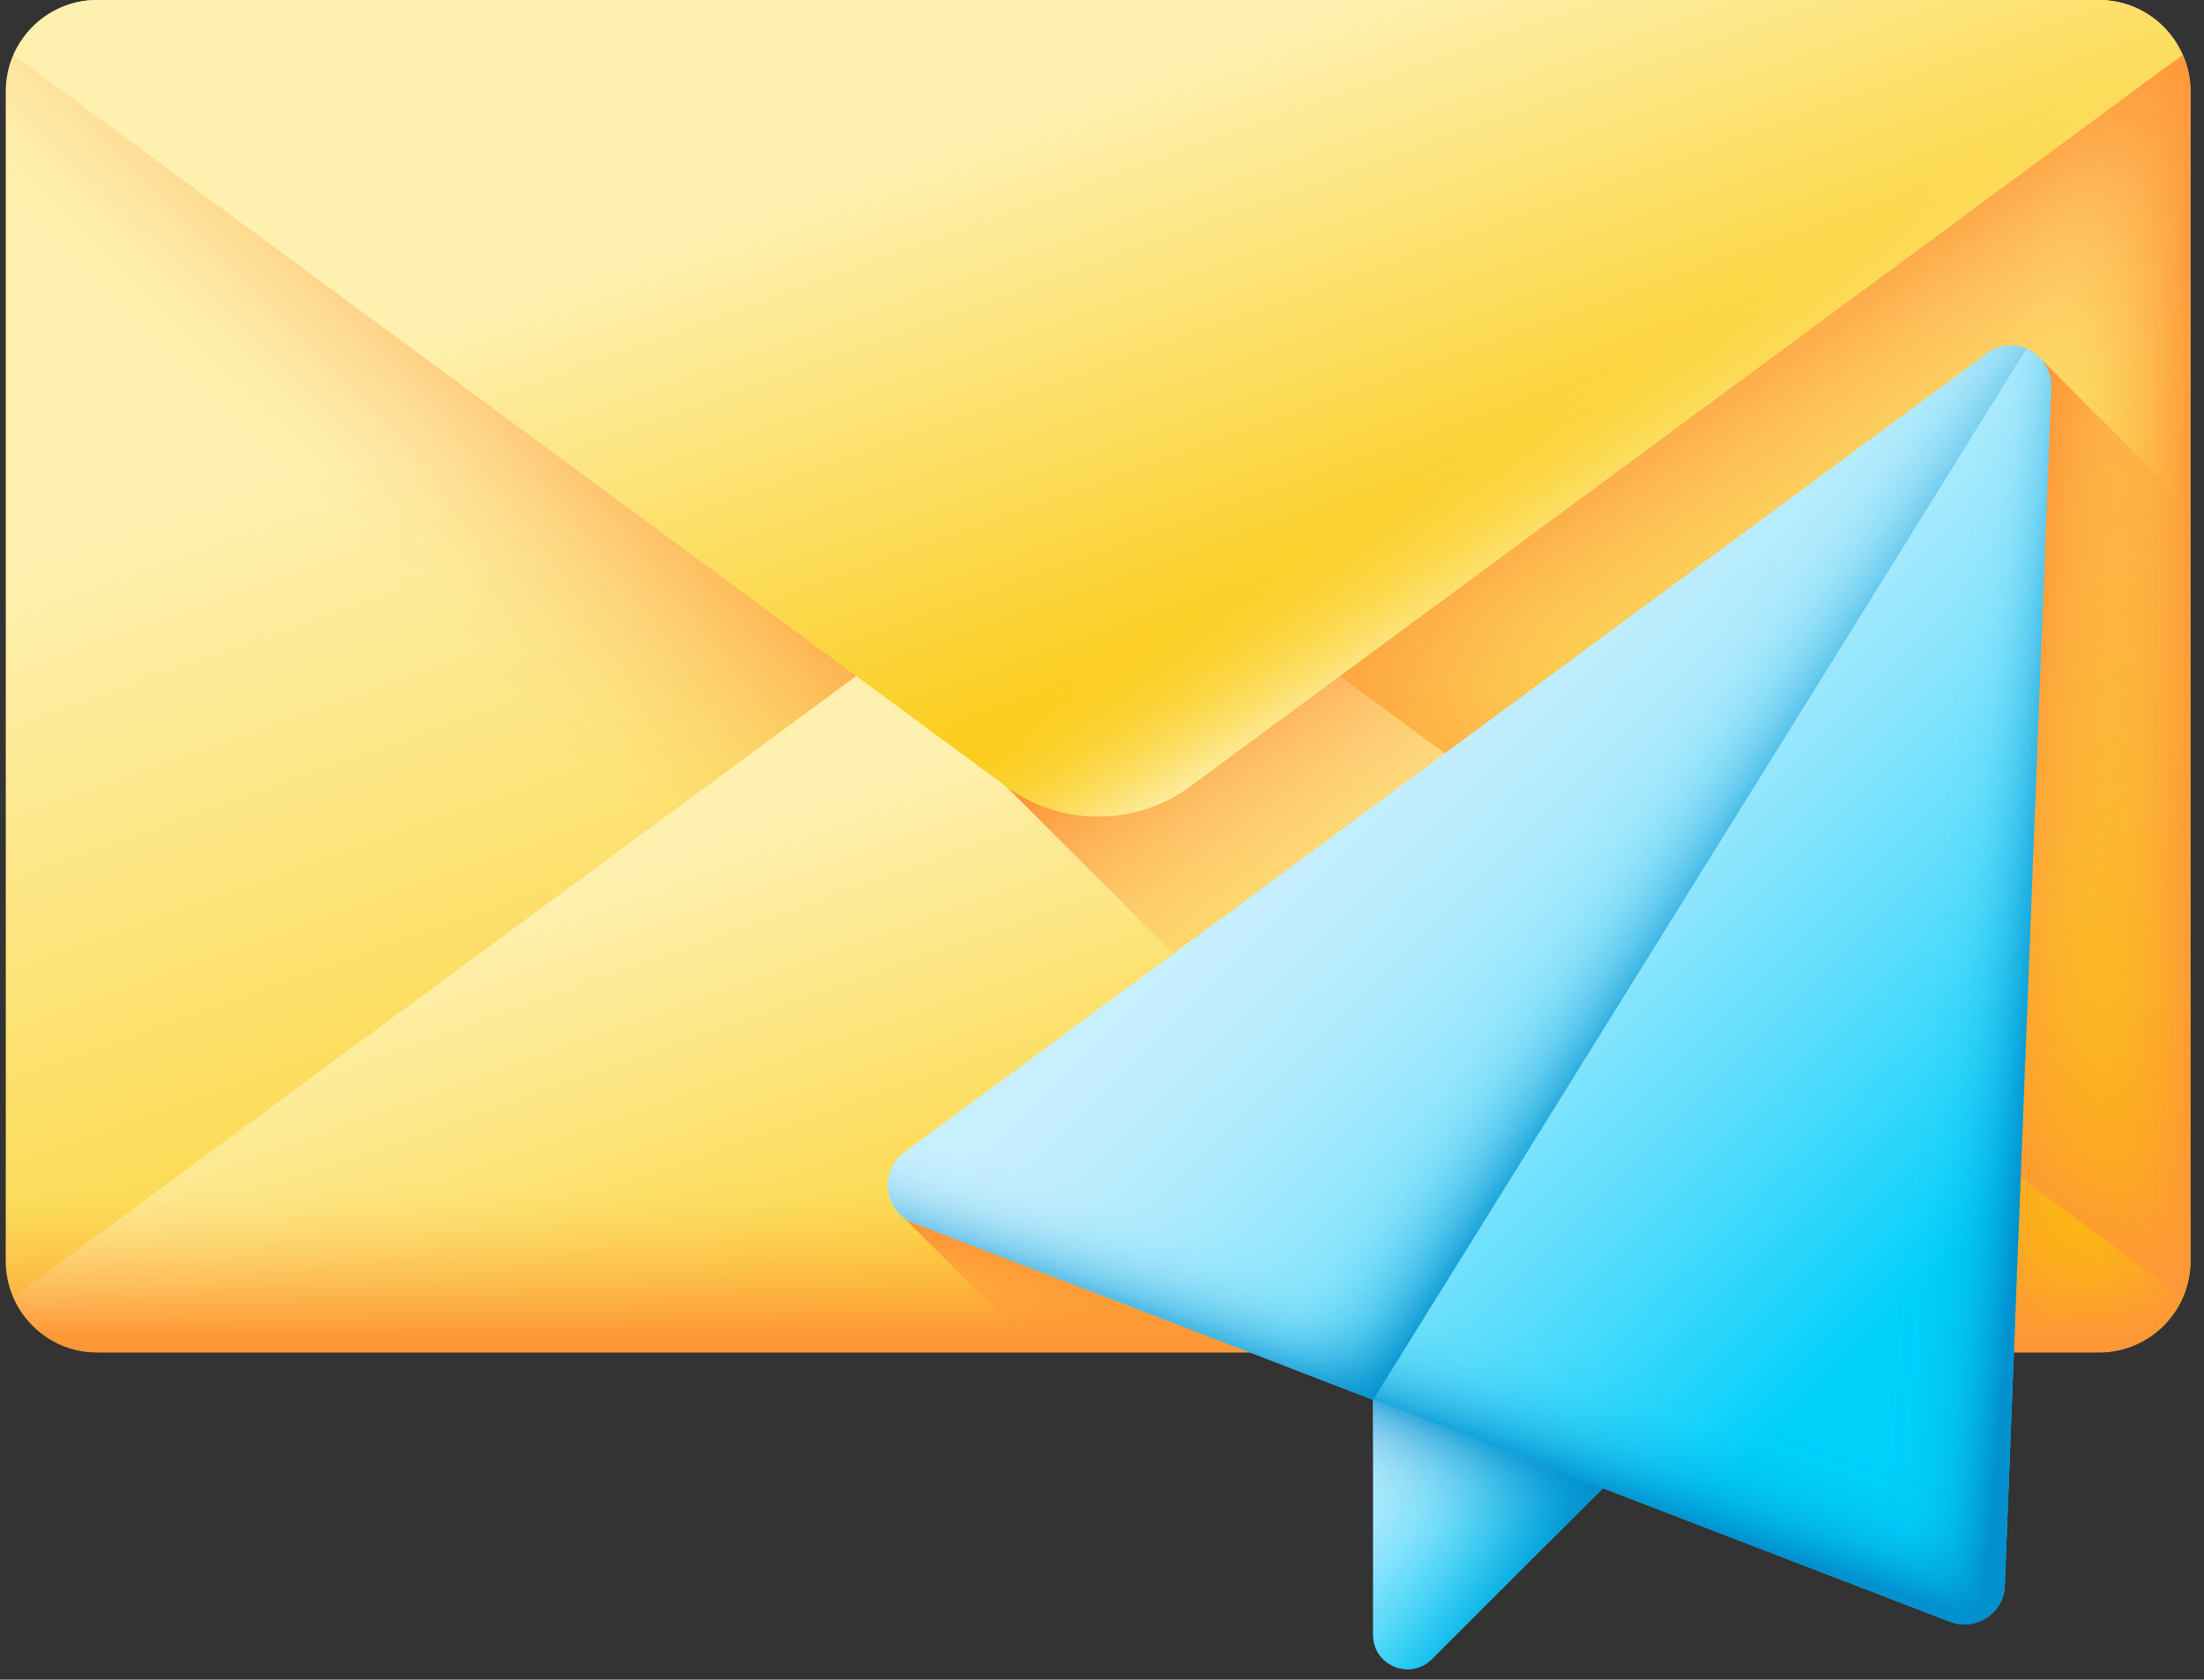 <svg width="143" height="109" viewBox="0 0 143 109" fill="none" xmlns="http://www.w3.org/2000/svg">
<rect x="0" y="0" width="143" height="109" fill="#333333" stroke="none"/>
<path d="M6.298 0H136.196C139.462 0 142.119 2.657 142.119 5.923V81.819C142.119 85.085 139.462 87.743 136.196 87.743H6.298C3.032 87.743 0.375 85.085 0.375 81.819V5.923C0.375 2.657 3.032 0 6.298 0Z" fill="url(#paint0_linear_731_1218)"/>
<path d="M0.873 3.571C0.541 4.29 0.375 5.093 0.375 5.923V81.819C0.375 85.085 3.032 87.742 6.298 87.742H61.822V3.571H0.873Z" fill="url(#paint1_linear_731_1218)"/>
<path d="M65.287 51.04L101.989 87.743H136.201C139.467 87.743 142.124 85.085 142.124 81.819V5.923C142.124 5.121 141.958 4.318 141.654 3.626L65.287 51.04Z" fill="url(#paint2_linear_731_1218)"/>
<path d="M136.168 87.743H6.298C3.862 87.743 1.786 86.275 0.873 84.172L65.282 36.702C68.825 34.1 73.669 34.1 77.212 36.702L141.621 84.172C140.707 86.275 138.604 87.743 136.168 87.743Z" fill="url(#paint3_linear_731_1218)"/>
<path d="M0.375 38.169V81.847C0.375 85.113 3.032 87.77 6.298 87.77H136.196C139.462 87.77 142.119 85.113 142.119 81.847V38.169H0.375Z" fill="url(#paint4_linear_731_1218)"/>
<path d="M136.172 0H79.929V87.715H136.2C139.466 87.715 142.123 85.058 142.123 81.791V5.923C142.096 2.657 139.439 0 136.172 0Z" fill="url(#paint5_linear_731_1218)"/>
<path d="M65.286 51.04L101.989 87.743H136.2C139.466 87.743 142.123 85.085 142.123 81.819V5.923C142.123 5.121 141.957 4.318 141.653 3.626L65.286 51.04Z" fill="url(#paint6_linear_731_1218)"/>
<path d="M136.171 0H6.301C3.865 0 1.789 1.467 0.876 3.571L65.285 51.04C68.828 53.642 73.672 53.642 77.215 51.04L141.596 3.571C140.71 1.467 138.607 0 136.171 0Z" fill="url(#paint7_linear_731_1218)"/>
<path d="M136.171 0H6.301C3.865 0 1.789 1.467 0.876 3.571L65.285 51.04C68.828 53.642 73.672 53.642 77.215 51.04L141.596 3.571C140.71 1.467 138.607 0 136.171 0Z" fill="url(#paint8_linear_731_1218)"/>
<path d="M58.583 78.968L67.357 87.743H82.442L58.583 78.968Z" fill="url(#paint9_linear_731_1218)"/>
<path d="M136.17 87.743C139.436 87.743 142.093 85.085 142.093 81.819V32.966L132.572 23.444L125.846 30.17V87.715H136.17V87.743Z" fill="url(#paint10_linear_731_1218)"/>
<path d="M89.085 90.843V106.094C89.085 108.087 91.493 109.083 92.905 107.672L106.44 94.137L89.085 90.843Z" fill="url(#paint11_linear_731_1218)"/>
<path d="M89.085 90.843V106.094C89.085 108.087 91.493 109.083 92.905 107.672L106.44 94.137L89.085 90.843Z" fill="url(#paint12_linear_731_1218)"/>
<path d="M89.085 90.843V106.094C89.085 108.087 91.493 109.083 92.905 107.672L106.44 94.137L89.085 90.843Z" fill="url(#paint13_linear_731_1218)"/>
<path d="M59.303 79.384L126.507 105.236C128.196 105.872 130.023 104.682 130.078 102.883L133.095 25.16C133.178 22.946 130.659 21.617 128.888 22.946L58.666 74.789C57.005 76.034 57.338 78.636 59.303 79.384Z" fill="url(#paint14_linear_731_1218)"/>
<path d="M91.241 50.736L58.691 74.789C57.03 76.034 57.362 78.636 59.3 79.384L126.505 105.236C128.193 105.872 130.02 104.682 130.075 102.883L131.487 66.873L91.241 50.736Z" fill="url(#paint15_linear_731_1218)"/>
<path d="M131.492 22.614L89.088 90.843L59.306 79.384C57.368 78.636 57.008 76.034 58.697 74.817L128.918 22.946C129.721 22.309 130.69 22.282 131.492 22.614Z" fill="url(#paint16_linear_731_1218)"/>
<path d="M131.489 22.614L89.085 90.843L126.507 105.236C128.195 105.9 130.022 104.682 130.078 102.883L133.095 25.16C133.15 23.943 132.43 23.002 131.489 22.614Z" fill="url(#paint17_linear_731_1218)"/>
<defs>
<linearGradient id="paint0_linear_731_1218" x1="61.289" y1="15.865" x2="88.712" y2="93.099" gradientUnits="userSpaceOnUse">
<stop stop-color="#FEF0AE"/>
<stop offset="1" stop-color="#FAC600"/>
</linearGradient>
<linearGradient id="paint1_linear_731_1218" x1="32.53" y1="44.449" x2="47.657" y2="29.057" gradientUnits="userSpaceOnUse">
<stop stop-color="#FE9738" stop-opacity="0"/>
<stop offset="0.102" stop-color="#FE9738" stop-opacity="0.02"/>
<stop offset="0.227" stop-color="#FE9738" stop-opacity="0.078"/>
<stop offset="0.361" stop-color="#FE9738" stop-opacity="0.175"/>
<stop offset="0.505" stop-color="#FE9738" stop-opacity="0.31"/>
<stop offset="0.654" stop-color="#FE9738" stop-opacity="0.483"/>
<stop offset="0.808" stop-color="#FE9738" stop-opacity="0.695"/>
<stop offset="0.965" stop-color="#FE9738" stop-opacity="0.94"/>
<stop offset="1" stop-color="#FE9738"/>
</linearGradient>
<linearGradient id="paint2_linear_731_1218" x1="115.425" y1="48.231" x2="105.605" y2="64.154" gradientUnits="userSpaceOnUse">
<stop stop-color="#FE9738" stop-opacity="0"/>
<stop offset="0.102" stop-color="#FE9738" stop-opacity="0.02"/>
<stop offset="0.227" stop-color="#FE9738" stop-opacity="0.078"/>
<stop offset="0.361" stop-color="#FE9738" stop-opacity="0.175"/>
<stop offset="0.505" stop-color="#FE9738" stop-opacity="0.31"/>
<stop offset="0.654" stop-color="#FE9738" stop-opacity="0.483"/>
<stop offset="0.808" stop-color="#FE9738" stop-opacity="0.695"/>
<stop offset="0.965" stop-color="#FE9738" stop-opacity="0.94"/>
<stop offset="1" stop-color="#FE9738"/>
</linearGradient>
<linearGradient id="paint3_linear_731_1218" x1="59.169" y1="50.276" x2="75.888" y2="97.25" gradientUnits="userSpaceOnUse">
<stop stop-color="#FEF0AE"/>
<stop offset="1" stop-color="#FAC600"/>
</linearGradient>
<linearGradient id="paint4_linear_731_1218" x1="71.233" y1="76.854" x2="71.233" y2="86.763" gradientUnits="userSpaceOnUse">
<stop stop-color="#FE9738" stop-opacity="0"/>
<stop offset="0.102" stop-color="#FE9738" stop-opacity="0.02"/>
<stop offset="0.227" stop-color="#FE9738" stop-opacity="0.078"/>
<stop offset="0.361" stop-color="#FE9738" stop-opacity="0.175"/>
<stop offset="0.505" stop-color="#FE9738" stop-opacity="0.31"/>
<stop offset="0.654" stop-color="#FE9738" stop-opacity="0.483"/>
<stop offset="0.808" stop-color="#FE9738" stop-opacity="0.695"/>
<stop offset="0.965" stop-color="#FE9738" stop-opacity="0.94"/>
<stop offset="1" stop-color="#FE9738"/>
</linearGradient>
<linearGradient id="paint5_linear_731_1218" x1="132.995" y1="43.872" x2="142.549" y2="43.872" gradientUnits="userSpaceOnUse">
<stop stop-color="#FE9738" stop-opacity="0"/>
<stop offset="0.102" stop-color="#FE9738" stop-opacity="0.02"/>
<stop offset="0.227" stop-color="#FE9738" stop-opacity="0.078"/>
<stop offset="0.361" stop-color="#FE9738" stop-opacity="0.175"/>
<stop offset="0.505" stop-color="#FE9738" stop-opacity="0.31"/>
<stop offset="0.654" stop-color="#FE9738" stop-opacity="0.483"/>
<stop offset="0.808" stop-color="#FE9738" stop-opacity="0.695"/>
<stop offset="0.965" stop-color="#FE9738" stop-opacity="0.94"/>
<stop offset="1" stop-color="#FE9738"/>
</linearGradient>
<linearGradient id="paint6_linear_731_1218" x1="114.632" y1="43.705" x2="103.221" y2="26.986" gradientUnits="userSpaceOnUse">
<stop stop-color="#FE9738" stop-opacity="0"/>
<stop offset="0.102" stop-color="#FE9738" stop-opacity="0.02"/>
<stop offset="0.227" stop-color="#FE9738" stop-opacity="0.078"/>
<stop offset="0.361" stop-color="#FE9738" stop-opacity="0.175"/>
<stop offset="0.505" stop-color="#FE9738" stop-opacity="0.31"/>
<stop offset="0.654" stop-color="#FE9738" stop-opacity="0.483"/>
<stop offset="0.808" stop-color="#FE9738" stop-opacity="0.695"/>
<stop offset="0.965" stop-color="#FE9738" stop-opacity="0.94"/>
<stop offset="1" stop-color="#FE9738"/>
</linearGradient>
<linearGradient id="paint7_linear_731_1218" x1="72.15" y1="6.115" x2="86.879" y2="47.118" gradientUnits="userSpaceOnUse">
<stop stop-color="#FEF0AE"/>
<stop offset="1" stop-color="#FAC600"/>
</linearGradient>
<linearGradient id="paint8_linear_731_1218" x1="88.347" y1="32.719" x2="93.815" y2="42.047" gradientUnits="userSpaceOnUse">
<stop stop-color="#FEF0AE" stop-opacity="0"/>
<stop offset="0.1" stop-color="#FEF0AE" stop-opacity="0.021"/>
<stop offset="0.224" stop-color="#FEF0AE" stop-opacity="0.081"/>
<stop offset="0.361" stop-color="#FEF0AE" stop-opacity="0.181"/>
<stop offset="0.507" stop-color="#FEF0AE" stop-opacity="0.32"/>
<stop offset="0.66" stop-color="#FEF0AE" stop-opacity="0.498"/>
<stop offset="0.82" stop-color="#FEF0AE" stop-opacity="0.717"/>
<stop offset="0.982" stop-color="#FEF0AE" stop-opacity="0.97"/>
<stop offset="1" stop-color="#FEF0AE"/>
</linearGradient>
<linearGradient id="paint9_linear_731_1218" x1="68.738" y1="90.428" x2="70.668" y2="82.768" gradientUnits="userSpaceOnUse">
<stop stop-color="#FE9738" stop-opacity="0"/>
<stop offset="0.102" stop-color="#FE9738" stop-opacity="0.02"/>
<stop offset="0.227" stop-color="#FE9738" stop-opacity="0.078"/>
<stop offset="0.361" stop-color="#FE9738" stop-opacity="0.175"/>
<stop offset="0.505" stop-color="#FE9738" stop-opacity="0.31"/>
<stop offset="0.654" stop-color="#FE9738" stop-opacity="0.483"/>
<stop offset="0.808" stop-color="#FE9738" stop-opacity="0.695"/>
<stop offset="0.965" stop-color="#FE9738" stop-opacity="0.94"/>
<stop offset="1" stop-color="#FE9738"/>
</linearGradient>
<linearGradient id="paint10_linear_731_1218" x1="143.061" y1="57.078" x2="129.551" y2="55.63" gradientUnits="userSpaceOnUse">
<stop stop-color="#FE9738" stop-opacity="0"/>
<stop offset="0.102" stop-color="#FE9738" stop-opacity="0.02"/>
<stop offset="0.227" stop-color="#FE9738" stop-opacity="0.078"/>
<stop offset="0.361" stop-color="#FE9738" stop-opacity="0.175"/>
<stop offset="0.505" stop-color="#FE9738" stop-opacity="0.31"/>
<stop offset="0.654" stop-color="#FE9738" stop-opacity="0.483"/>
<stop offset="0.808" stop-color="#FE9738" stop-opacity="0.695"/>
<stop offset="0.965" stop-color="#FE9738" stop-opacity="0.94"/>
<stop offset="1" stop-color="#FE9738"/>
</linearGradient>
<linearGradient id="paint11_linear_731_1218" x1="88.987" y1="92.276" x2="100.038" y2="102.774" gradientUnits="userSpaceOnUse">
<stop stop-color="#C8EFFE"/>
<stop offset="0.103" stop-color="#C0EDFD"/>
<stop offset="0.258" stop-color="#ABEAFD"/>
<stop offset="0.447" stop-color="#89E5FD"/>
<stop offset="0.661" stop-color="#5ADDFC"/>
<stop offset="0.895" stop-color="#1ED4FB"/>
<stop offset="1" stop-color="#01D0FB"/>
</linearGradient>
<linearGradient id="paint12_linear_731_1218" x1="93.448" y1="102.265" x2="97.454" y2="93.148" gradientUnits="userSpaceOnUse">
<stop stop-color="#0290CF" stop-opacity="0"/>
<stop offset="0.219" stop-color="#0290CF" stop-opacity="0.013"/>
<stop offset="0.364" stop-color="#0290CF" stop-opacity="0.056"/>
<stop offset="0.487" stop-color="#0290CF" stop-opacity="0.128"/>
<stop offset="0.599" stop-color="#0290CF" stop-opacity="0.231"/>
<stop offset="0.702" stop-color="#0290CF" stop-opacity="0.364"/>
<stop offset="0.799" stop-color="#0290CF" stop-opacity="0.528"/>
<stop offset="0.892" stop-color="#0290CF" stop-opacity="0.722"/>
<stop offset="0.979" stop-color="#0290CF" stop-opacity="0.941"/>
<stop offset="1" stop-color="#0290CF"/>
</linearGradient>
<linearGradient id="paint13_linear_731_1218" x1="89.403" y1="96.256" x2="100.868" y2="102.472" gradientUnits="userSpaceOnUse">
<stop stop-color="#0290CF" stop-opacity="0"/>
<stop offset="0.219" stop-color="#0290CF" stop-opacity="0.013"/>
<stop offset="0.364" stop-color="#0290CF" stop-opacity="0.056"/>
<stop offset="0.487" stop-color="#0290CF" stop-opacity="0.128"/>
<stop offset="0.599" stop-color="#0290CF" stop-opacity="0.231"/>
<stop offset="0.702" stop-color="#0290CF" stop-opacity="0.364"/>
<stop offset="0.799" stop-color="#0290CF" stop-opacity="0.528"/>
<stop offset="0.892" stop-color="#0290CF" stop-opacity="0.722"/>
<stop offset="0.979" stop-color="#0290CF" stop-opacity="0.941"/>
<stop offset="1" stop-color="#0290CF"/>
</linearGradient>
<linearGradient id="paint14_linear_731_1218" x1="90.784" y1="46.409" x2="126.28" y2="81.905" gradientUnits="userSpaceOnUse">
<stop stop-color="#C8EFFE"/>
<stop offset="0.103" stop-color="#C0EDFD"/>
<stop offset="0.258" stop-color="#ABEAFD"/>
<stop offset="0.447" stop-color="#89E5FD"/>
<stop offset="0.661" stop-color="#5ADDFC"/>
<stop offset="0.895" stop-color="#1ED4FB"/>
<stop offset="1" stop-color="#01D0FB"/>
</linearGradient>
<linearGradient id="paint15_linear_731_1218" x1="95.355" y1="85.385" x2="92.731" y2="93.121" gradientUnits="userSpaceOnUse">
<stop stop-color="#0290CF" stop-opacity="0"/>
<stop offset="0.219" stop-color="#0290CF" stop-opacity="0.013"/>
<stop offset="0.364" stop-color="#0290CF" stop-opacity="0.056"/>
<stop offset="0.487" stop-color="#0290CF" stop-opacity="0.128"/>
<stop offset="0.599" stop-color="#0290CF" stop-opacity="0.231"/>
<stop offset="0.702" stop-color="#0290CF" stop-opacity="0.364"/>
<stop offset="0.799" stop-color="#0290CF" stop-opacity="0.528"/>
<stop offset="0.892" stop-color="#0290CF" stop-opacity="0.722"/>
<stop offset="0.979" stop-color="#0290CF" stop-opacity="0.941"/>
<stop offset="1" stop-color="#0290CF"/>
</linearGradient>
<linearGradient id="paint16_linear_731_1218" x1="101.659" y1="55.322" x2="109.947" y2="60.986" gradientUnits="userSpaceOnUse">
<stop stop-color="#0290CF" stop-opacity="0"/>
<stop offset="0.219" stop-color="#0290CF" stop-opacity="0.013"/>
<stop offset="0.364" stop-color="#0290CF" stop-opacity="0.056"/>
<stop offset="0.487" stop-color="#0290CF" stop-opacity="0.128"/>
<stop offset="0.599" stop-color="#0290CF" stop-opacity="0.231"/>
<stop offset="0.702" stop-color="#0290CF" stop-opacity="0.364"/>
<stop offset="0.799" stop-color="#0290CF" stop-opacity="0.528"/>
<stop offset="0.892" stop-color="#0290CF" stop-opacity="0.722"/>
<stop offset="0.979" stop-color="#0290CF" stop-opacity="0.941"/>
<stop offset="1" stop-color="#0290CF"/>
</linearGradient>
<linearGradient id="paint17_linear_731_1218" x1="124.918" y1="63.597" x2="132.377" y2="64.287" gradientUnits="userSpaceOnUse">
<stop stop-color="#0290CF" stop-opacity="0"/>
<stop offset="0.219" stop-color="#0290CF" stop-opacity="0.013"/>
<stop offset="0.364" stop-color="#0290CF" stop-opacity="0.056"/>
<stop offset="0.487" stop-color="#0290CF" stop-opacity="0.128"/>
<stop offset="0.599" stop-color="#0290CF" stop-opacity="0.231"/>
<stop offset="0.702" stop-color="#0290CF" stop-opacity="0.364"/>
<stop offset="0.799" stop-color="#0290CF" stop-opacity="0.528"/>
<stop offset="0.892" stop-color="#0290CF" stop-opacity="0.722"/>
<stop offset="0.979" stop-color="#0290CF" stop-opacity="0.941"/>
<stop offset="1" stop-color="#0290CF"/>
</linearGradient>
</defs>
</svg>
